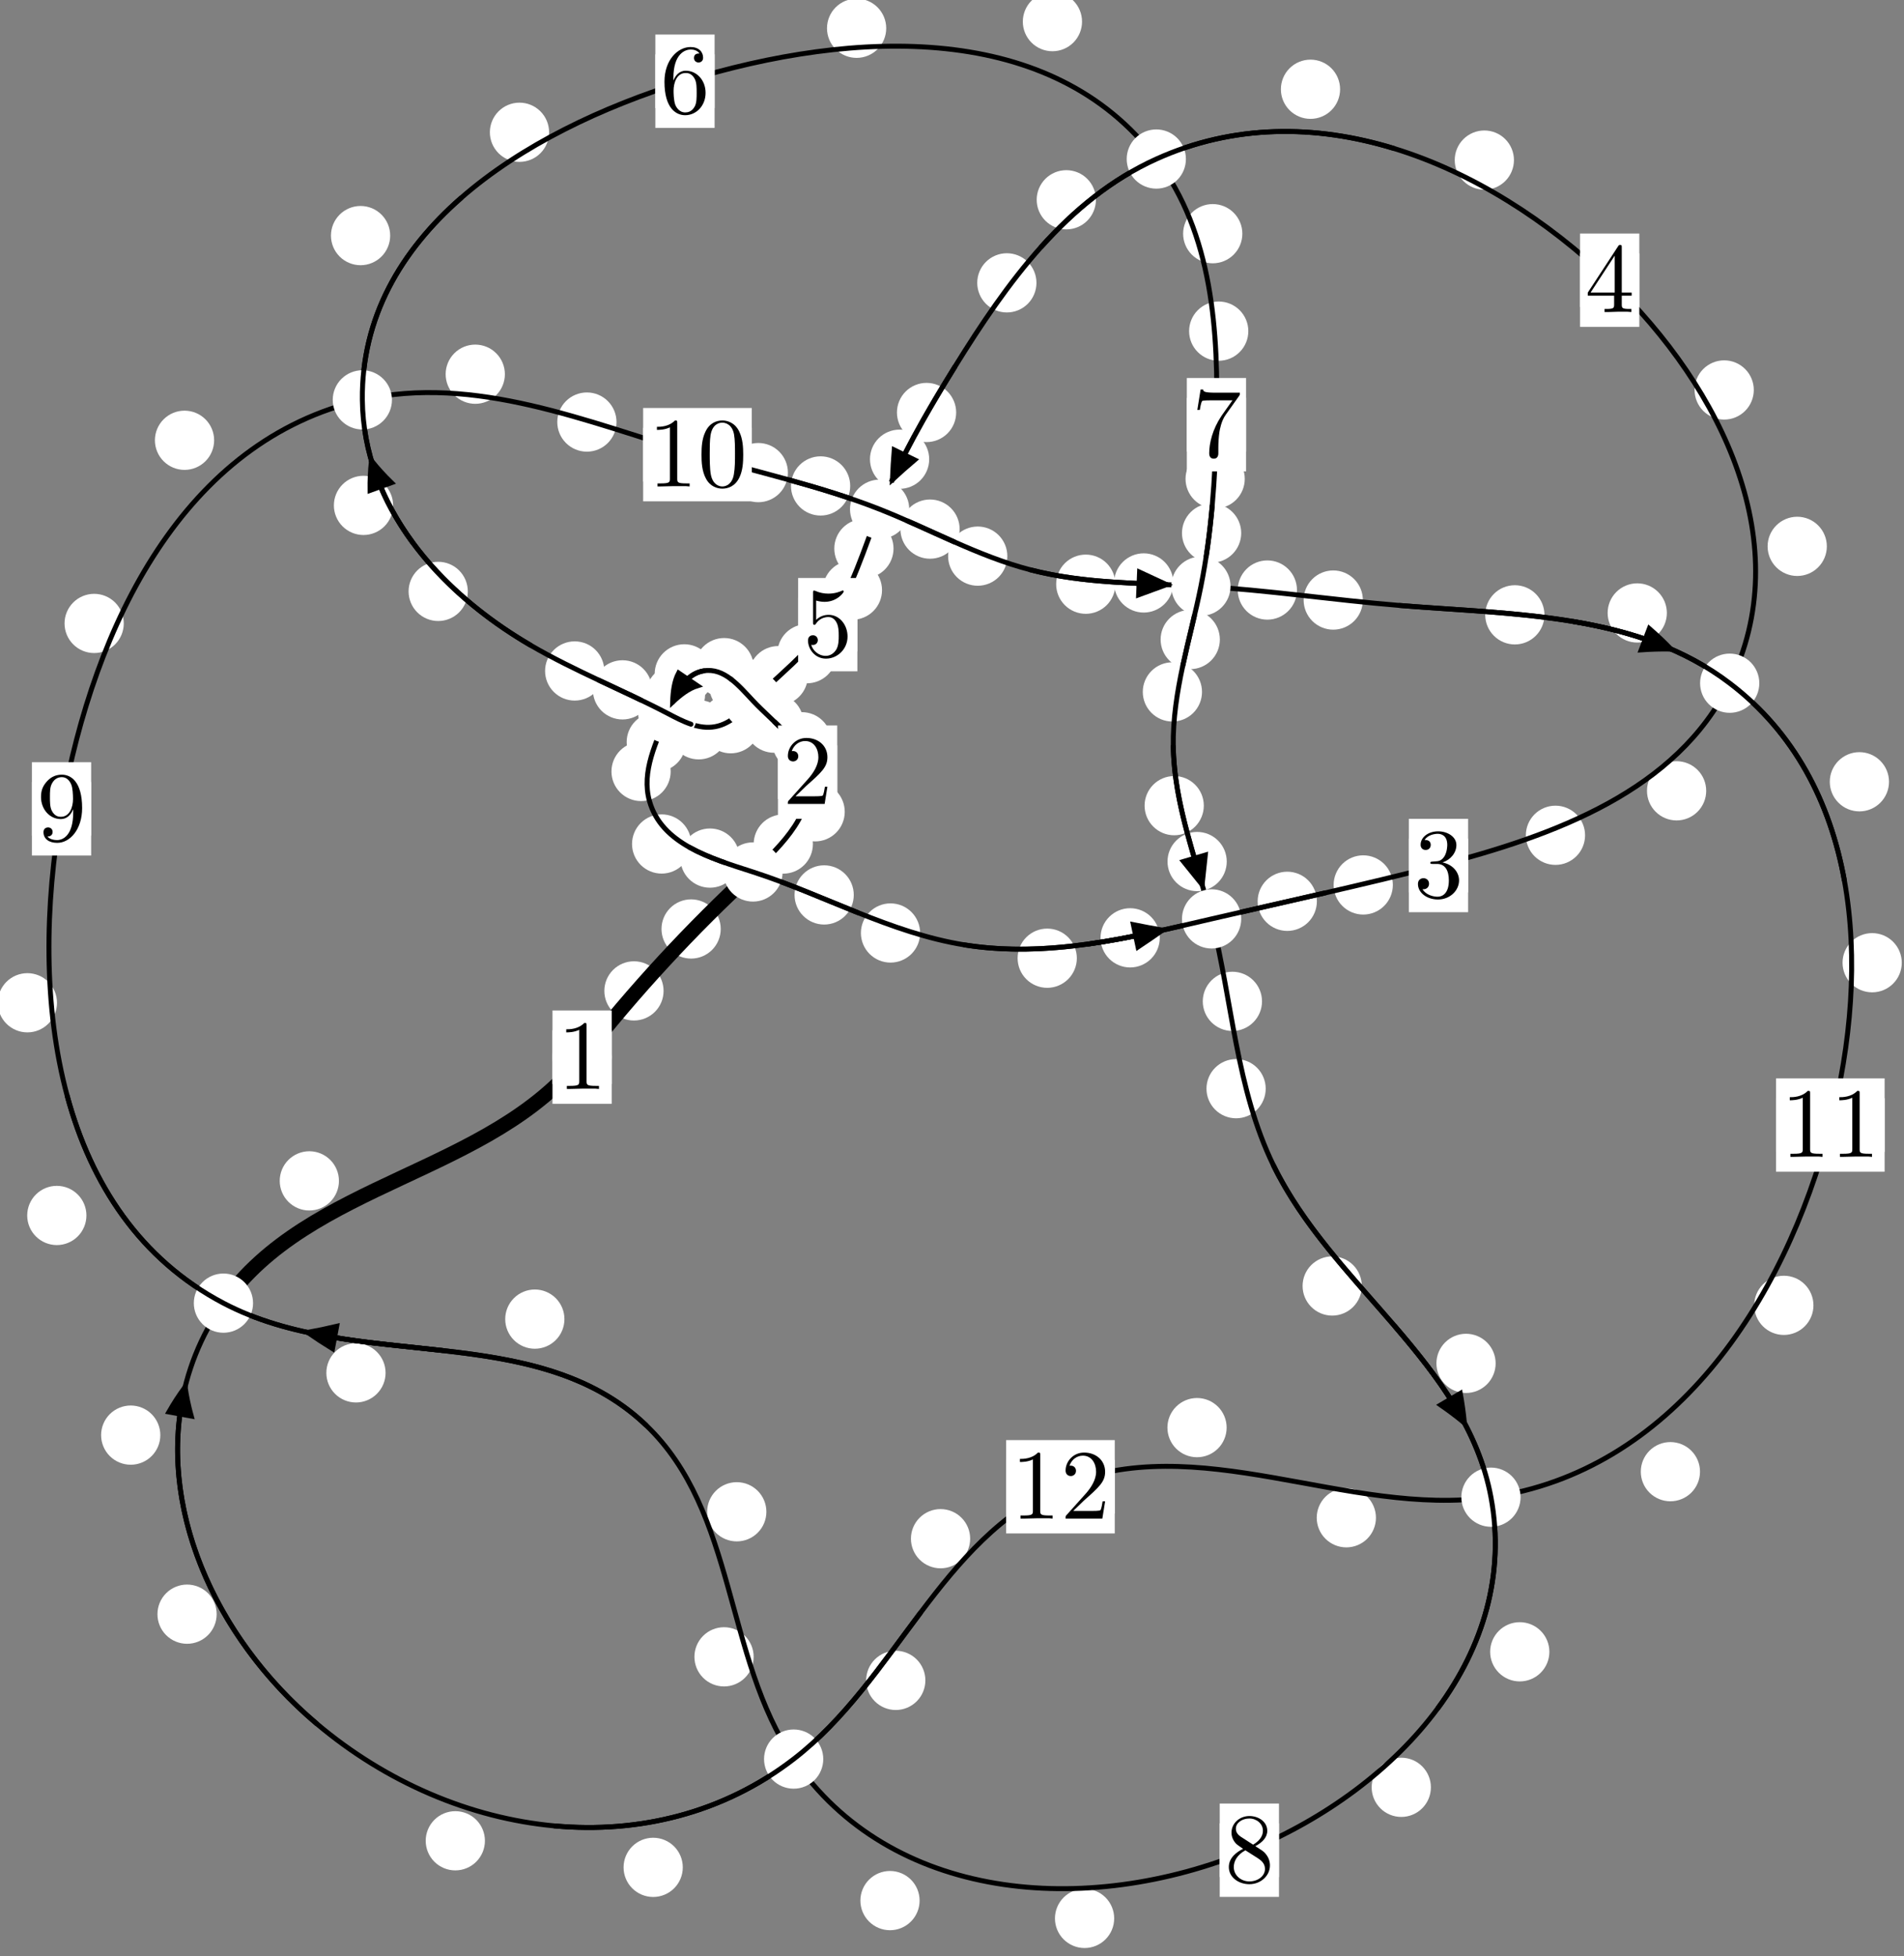 <?xml version="1.0"?>
<!-- Created by MetaPost 1.999 on 2021.07.05:2355 -->
<svg version="1.1" xmlns="http://www.w3.org/2000/svg" xmlns:xlink="http://www.w3.org/1999/xlink" width="192.173" height="197.401" viewBox="0 0 192.173 197.401">
<rect x="0" y="0" width="192.173" height="197.401" fill="#808080" stroke="none"/>
<!-- Original BoundingBox: -76.224594 -108.595947 115.948547 88.805145 -->
  <defs>
    <g transform="scale(0.01,0.01)" id="GLYPHcmr10_48">
      <path style="fill-rule: evenodd;" d="M460 -320C460 -400,455 -480,420 -554C374 -650,292 -666,250 -666C190 -666,117 -640,76 -547C44 -478,39 -400,39 -320C39 -245,43 -155,84 -79C127 2,200 22,249 22C303 22,379 1,423 -94C455 -163,460 -241,460 -320M249 -0C210 -0,151 -25,133 -121C122 -181,122 -273,122 -332C122 -396,122 -462,130 -516C149 -635,224 -644,249 -644C282 -644,348 -626,367 -527C377 -471,377 -395,377 -332C377 -257,377 -189,366 -125C351 -30,294 -0,249 -0"></path>
    </g>
    <g transform="scale(0.01,0.01)" id="GLYPHcmr10_49">
      <path style="fill-rule: evenodd;" d="M294 -640C294 -664,294 -666,271 -666C209 -602,121 -602,89 -602L89 -571C109 -571,168 -571,220 -597L220 -79C220 -43,217 -31,127 -31L95 -31L95 -0L257 -0L130 -3L217 -3L257 -3L297 -3L384 -3L419 -0L419 -31L387 -31C297 -31,294 -42,294 -79"></path>
    </g>
    <g transform="scale(0.01,0.01)" id="GLYPHcmr10_50">
      <path style="fill-rule: evenodd;" d="M127 -77L233 -180C389 -318,449 -372,449 -472C449 -586,359 -666,237 -666C124 -666,50 -574,50 -485C50 -429,100 -429,103 -429C120 -429,155 -441,155 -482C155 -508,137 -534,102 -534C94 -534,92 -534,89 -533C112 -598,166 -635,224 -635C315 -635,358 -554,358 -472C358 -392,308 -313,253 -251L61 -37C50 -26,50 -24,50 -0L421 -0L449 -174L424 -174C419 -144,412 -100,402 -85C395 -77,329 -77,307 -77"></path>
    </g>
    <g transform="scale(0.01,0.01)" id="GLYPHcmr10_51">
      <path style="fill-rule: evenodd;" d="M290 -352C372 -379,430 -449,430 -528C430 -610,342 -666,246 -666C145 -666,69 -606,69 -530C69 -497,91 -478,120 -478C151 -478,171 -500,171 -529C171 -579,124 -579,109 -579C140 -628,206 -641,242 -641C283 -641,338 -619,338 -529C338 -517,336 -459,310 -415C280 -367,246 -364,221 -363C213 -362,189 -360,182 -360C174 -359,167 -358,167 -348C167 -337,174 -337,191 -337L235 -337C317 -337,354 -269,354 -171C354 -35,285 -6,241 -6C198 -6,123 -23,88 -82C123 -77,154 -99,154 -137C154 -173,127 -193,98 -193C74 -193,42 -179,42 -135C42 -44,135 22,244 22C366 22,457 -69,457 -171C457 -253,394 -331,290 -352"></path>
    </g>
    <g transform="scale(0.01,0.01)" id="GLYPHcmr10_52">
      <path style="fill-rule: evenodd;" d="M294 -165L294 -78C294 -42,292 -31,218 -31L197 -31L197 -0L332 -0L238 -3L290 -3L332 -3L374 -3L427 -3L468 -0L468 -31L447 -31C373 -31,371 -42,371 -78L371 -165L471 -165L471 -196L371 -196L371 -651C371 -671,371 -677,355 -677C346 -677,343 -677,335 -665L28 -196L28 -165M300 -196L56 -196L300 -569"></path>
    </g>
    <g transform="scale(0.01,0.01)" id="GLYPHcmr10_53">
      <path style="fill-rule: evenodd;" d="M449 -201C449 -320,367 -420,259 -420C211 -420,168 -404,132 -369L132 -564C152 -558,185 -551,217 -551C340 -551,410 -642,410 -655C410 -661,407 -666,400 -666C399 -666,397 -666,392 -663C372 -654,323 -634,256 -634C216 -634,170 -641,123 -662C115 -665,113 -665,111 -665C101 -665,101 -657,101 -641L101 -345C101 -327,101 -319,115 -319C122 -319,124 -322,128 -328C139 -344,176 -398,257 -398C309 -398,334 -352,342 -334C358 -297,360 -258,360 -208C360 -173,360 -113,336 -71C312 -32,275 -6,229 -6C156 -6,99 -59,82 -118C85 -117,88 -116,99 -116C132 -116,149 -141,149 -165C149 -189,132 -214,99 -214C85 -214,50 -207,50 -161C50 -75,119 22,231 22C347 22,449 -74,449 -201"></path>
    </g>
    <g transform="scale(0.01,0.01)" id="GLYPHcmr10_54">
      <path style="fill-rule: evenodd;" d="M132 -328L132 -352C132 -605,256 -641,307 -641C331 -641,373 -635,395 -601C380 -601,340 -601,340 -556C340 -525,364 -510,386 -510C402 -510,432 -519,432 -558C432 -618,388 -666,305 -666C177 -666,42 -537,42 -316C42 -49,158 22,251 22C362 22,457 -72,457 -204C457 -331,368 -427,257 -427C189 -427,152 -376,132 -328M251 -6C188 -6,158 -66,152 -81C134 -128,134 -208,134 -226C134 -304,166 -404,256 -404C272 -404,318 -404,349 -342C367 -305,367 -254,367 -205C367 -157,367 -107,350 -71C320 -11,274 -6,251 -6"></path>
    </g>
    <g transform="scale(0.01,0.01)" id="GLYPHcmr10_55">
      <path style="fill-rule: evenodd;" d="M476 -609C485 -621,485 -623,485 -644L242 -644C120 -644,118 -657,114 -676L89 -676L56 -470L81 -470C84 -486,93 -549,106 -561C113 -567,191 -567,204 -567L411 -567C400 -551,321 -442,299 -409C209 -274,176 -135,176 -33C176 -23,176 22,222 22C268 22,268 -23,268 -33L268 -84C268 -139,271 -194,279 -248C283 -271,297 -357,341 -419"></path>
    </g>
    <g transform="scale(0.01,0.01)" id="GLYPHcmr10_56">
      <path style="fill-rule: evenodd;" d="M163 -457C117 -487,113 -521,113 -538C113 -599,178 -641,249 -641C322 -641,386 -589,386 -517C386 -460,347 -412,287 -377M309 -362C381 -399,430 -451,430 -517C430 -609,341 -666,250 -666C150 -666,69 -592,69 -499C69 -481,71 -436,113 -389C124 -377,161 -352,186 -335C128 -306,42 -250,42 -151C42 -45,144 22,249 22C362 22,457 -61,457 -168C457 -204,446 -249,408 -291C389 -312,373 -322,309 -362M209 -320L332 -242C360 -223,407 -193,407 -132C407 -58,332 -6,250 -6C164 -6,92 -68,92 -151C92 -209,124 -273,209 -320"></path>
    </g>
    <g transform="scale(0.01,0.01)" id="GLYPHcmr10_57">
      <path style="fill-rule: evenodd;" d="M367 -318L367 -286C367 -52,263 -6,205 -6C188 -6,134 -8,107 -42C151 -42,159 -71,159 -88C159 -119,135 -134,113 -134C97 -134,67 -125,67 -86C67 -19,121 22,206 22C335 22,457 -114,457 -329C457 -598,342 -666,253 -666C198 -666,149 -648,106 -603C65 -558,42 -516,42 -441C42 -316,130 -218,242 -218C303 -218,344 -260,367 -318M243 -241C227 -241,181 -241,150 -304C132 -341,132 -391,132 -440C132 -494,132 -541,153 -578C180 -628,218 -641,253 -641C299 -641,332 -607,349 -562C361 -530,365 -467,365 -421C365 -338,331 -241,243 -241"></path>
    </g>
  </defs>
  <path d="M66.976 100.002C66.976 99.209,66.661 98.449,66.1 97.889C65.54 97.328,64.78 97.013,63.987 97.013C63.194 97.013,62.434 97.328,61.874 97.889C61.313 98.449,60.998 99.209,60.998 100.002C60.998 100.795,61.313 101.555,61.874 102.115C62.434 102.676,63.194 102.991,63.987 102.991C64.78 102.991,65.54 102.676,66.1 102.115C66.661 101.555,66.976 100.795,66.976 100.002Z" style="fill: rgb(100%,100%,100%);stroke: none;"></path>
  <path d="M61.742 106.688C61.742 105.895,61.427 105.135,60.867 104.575C60.306 104.014,59.546 103.699,58.754 103.699C57.961 103.699,57.201 104.014,56.64 104.575C56.08 105.135,55.765 105.895,55.765 106.688C55.765 107.481,56.08 108.241,56.64 108.801C57.201 109.362,57.961 109.677,58.754 109.677C59.546 109.677,60.306 109.362,60.867 108.801C61.427 108.241,61.742 107.481,61.742 106.688Z" style="fill: rgb(100%,100%,100%);stroke: none;"></path>
  <path d="M82.047 85.183C82.047 84.39,81.732 83.63,81.172 83.069C80.611 82.509,79.851 82.194,79.059 82.194C78.266 82.194,77.506 82.509,76.945 83.069C76.385 83.63,76.07 84.39,76.07 85.183C76.07 85.975,76.385 86.736,76.945 87.296C77.506 87.857,78.266 88.171,79.059 88.171C79.851 88.171,80.611 87.857,81.172 87.296C81.732 86.736,82.047 85.975,82.047 85.183Z" style="fill: rgb(100%,100%,100%);stroke: none;"></path>
  <path d="M72.744 93.752C72.744 92.96,72.429 92.199,71.868 91.639C71.308 91.079,70.548 90.764,69.755 90.764C68.962 90.764,68.202 91.079,67.642 91.639C67.081 92.199,66.766 92.96,66.766 93.752C66.766 94.545,67.081 95.305,67.642 95.866C68.202 96.426,68.962 96.741,69.755 96.741C70.548 96.741,71.308 96.426,71.868 95.866C72.429 95.305,72.744 94.545,72.744 93.752Z" style="fill: rgb(100%,100%,100%);stroke: none;"></path>
  <path d="M83.918 74.858C83.918 74.065,83.603 73.305,83.043 72.744C82.482 72.184,81.722 71.869,80.929 71.869C80.137 71.869,79.377 72.184,78.816 72.744C78.256 73.305,77.941 74.065,77.941 74.858C77.941 75.65,78.256 76.411,78.816 76.971C79.377 77.532,80.137 77.846,80.929 77.846C81.722 77.846,82.482 77.532,83.043 76.971C83.603 76.411,83.918 75.65,83.918 74.858Z" style="fill: rgb(100%,100%,100%);stroke: none;"></path>
  <path d="M85.261 81.927C85.261 81.134,84.946 80.374,84.386 79.814C83.825 79.253,83.065 78.938,82.272 78.938C81.48 78.938,80.72 79.253,80.159 79.814C79.599 80.374,79.284 81.134,79.284 81.927C79.284 82.72,79.599 83.48,80.159 84.04C80.72 84.601,81.48 84.916,82.272 84.916C83.065 84.916,83.825 84.601,84.386 84.04C84.946 83.48,85.261 82.72,85.261 81.927Z" style="fill: rgb(100%,100%,100%);stroke: none;"></path>
  <path d="M77.557 69.199C77.557 68.406,77.243 67.646,76.682 67.086C76.122 66.525,75.361 66.21,74.569 66.21C73.776 66.21,73.016 66.525,72.455 67.086C71.895 67.646,71.58 68.406,71.58 69.199C71.58 69.992,71.895 70.752,72.455 71.312C73.016 71.873,73.776 72.188,74.569 72.188C75.361 72.188,76.122 71.873,76.682 71.312C77.243 70.752,77.557 69.992,77.557 69.199Z" style="fill: rgb(100%,100%,100%);stroke: none;"></path>
  <path d="M81.11 72.98C81.11 72.187,80.795 71.427,80.235 70.867C79.674 70.306,78.914 69.991,78.122 69.991C77.329 69.991,76.569 70.306,76.008 70.867C75.448 71.427,75.133 72.187,75.133 72.98C75.133 73.773,75.448 74.533,76.008 75.093C76.569 75.654,77.329 75.969,78.122 75.969C78.914 75.969,79.674 75.654,80.235 75.093C80.795 74.533,81.11 73.773,81.11 72.98Z" style="fill: rgb(100%,100%,100%);stroke: none;"></path>
  <path d="M72.056 68.007C72.056 67.215,71.742 66.454,71.181 65.894C70.621 65.333,69.86 65.018,69.068 65.018C68.275 65.018,67.515 65.333,66.954 65.894C66.394 66.454,66.079 67.215,66.079 68.007C66.079 68.8,66.394 69.56,66.954 70.121C67.515 70.681,68.275 70.996,69.068 70.996C69.86 70.996,70.621 70.681,71.181 70.121C71.742 69.56,72.056 68.8,72.056 68.007Z" style="fill: rgb(100%,100%,100%);stroke: none;"></path>
  <path d="M76.075 67.379C76.075 66.586,75.76 65.826,75.2 65.266C74.639 64.705,73.879 64.39,73.087 64.39C72.294 64.39,71.534 64.705,70.973 65.266C70.413 65.826,70.098 66.586,70.098 67.379C70.098 68.172,70.413 68.932,70.973 69.492C71.534 70.053,72.294 70.368,73.087 70.368C73.879 70.368,74.639 70.053,75.2 69.492C75.76 68.932,76.075 68.172,76.075 67.379Z" style="fill: rgb(100%,100%,100%);stroke: none;"></path>
  <path d="M69.227 74.892C69.227 74.099,68.912 73.339,68.352 72.779C67.791 72.218,67.031 71.903,66.238 71.903C65.446 71.903,64.686 72.218,64.125 72.779C63.565 73.339,63.25 74.099,63.25 74.892C63.25 75.685,63.565 76.445,64.125 77.005C64.686 77.566,65.446 77.881,66.238 77.881C67.031 77.881,67.791 77.566,68.352 77.005C68.912 76.445,69.227 75.685,69.227 74.892Z" style="fill: rgb(100%,100%,100%);stroke: none;"></path>
  <path d="M71.165 70.104C71.165 69.311,70.85 68.551,70.289 67.991C69.729 67.43,68.969 67.115,68.176 67.115C67.383 67.115,66.623 67.43,66.063 67.991C65.502 68.551,65.187 69.311,65.187 70.104C65.187 70.897,65.502 71.657,66.063 72.217C66.623 72.778,67.383 73.093,68.176 73.093C68.969 73.093,69.729 72.778,70.289 72.217C70.85 71.657,71.165 70.897,71.165 70.104Z" style="fill: rgb(100%,100%,100%);stroke: none;"></path>
  <path d="M69.77 85.175C69.77 84.383,69.455 83.623,68.894 83.062C68.334 82.502,67.574 82.187,66.781 82.187C65.988 82.187,65.228 82.502,64.668 83.062C64.107 83.623,63.792 84.383,63.792 85.175C63.792 85.968,64.107 86.728,64.668 87.289C65.228 87.849,65.988 88.164,66.781 88.164C67.574 88.164,68.334 87.849,68.894 87.289C69.455 86.728,69.77 85.968,69.77 85.175Z" style="fill: rgb(100%,100%,100%);stroke: none;"></path>
  <path d="M67.692 77.857C67.692 77.065,67.377 76.305,66.817 75.744C66.256 75.184,65.496 74.869,64.704 74.869C63.911 74.869,63.151 75.184,62.59 75.744C62.03 76.305,61.715 77.065,61.715 77.857C61.715 78.65,62.03 79.41,62.59 79.971C63.151 80.531,63.911 80.846,64.704 80.846C65.496 80.846,66.256 80.531,66.817 79.971C67.377 79.41,67.692 78.65,67.692 77.857Z" style="fill: rgb(100%,100%,100%);stroke: none;"></path>
  <path d="M86.172 90.317C86.172 89.524,85.857 88.764,85.297 88.204C84.736 87.643,83.976 87.328,83.183 87.328C82.391 87.328,81.63 87.643,81.07 88.204C80.51 88.764,80.195 89.524,80.195 90.317C80.195 91.11,80.51 91.87,81.07 92.43C81.63 92.991,82.391 93.306,83.183 93.306C83.976 93.306,84.736 92.991,85.297 92.43C85.857 91.87,86.172 91.11,86.172 90.317Z" style="fill: rgb(100%,100%,100%);stroke: none;"></path>
  <path d="M74.645 86.599C74.645 85.806,74.331 85.046,73.77 84.486C73.21 83.925,72.449 83.61,71.657 83.61C70.864 83.61,70.104 83.925,69.543 84.486C68.983 85.046,68.668 85.806,68.668 86.599C68.668 87.392,68.983 88.152,69.543 88.712C70.104 89.273,70.864 89.588,71.657 89.588C72.449 89.588,73.21 89.273,73.77 88.712C74.331 88.152,74.645 87.392,74.645 86.599Z" style="fill: rgb(100%,100%,100%);stroke: none;"></path>
  <path d="M108.686 96.703C108.686 95.91,108.371 95.15,107.811 94.59C107.25 94.029,106.49 93.714,105.697 93.714C104.905 93.714,104.144 94.029,103.584 94.59C103.023 95.15,102.709 95.91,102.709 96.703C102.709 97.496,103.023 98.256,103.584 98.816C104.144 99.377,104.905 99.692,105.697 99.692C106.49 99.692,107.25 99.377,107.811 98.816C108.371 98.256,108.686 97.496,108.686 96.703Z" style="fill: rgb(100%,100%,100%);stroke: none;"></path>
  <path d="M92.869 94.157C92.869 93.365,92.554 92.605,91.994 92.044C91.433 91.484,90.673 91.169,89.881 91.169C89.088 91.169,88.328 91.484,87.767 92.044C87.207 92.605,86.892 93.365,86.892 94.157C86.892 94.95,87.207 95.71,87.767 96.271C88.328 96.831,89.088 97.146,89.881 97.146C90.673 97.146,91.433 96.831,91.994 96.271C92.554 95.71,92.869 94.95,92.869 94.157Z" style="fill: rgb(100%,100%,100%);stroke: none;"></path>
  <path d="M132.915 90.96C132.915 90.168,132.6 89.408,132.039 88.847C131.479 88.287,130.719 87.972,129.926 87.972C129.133 87.972,128.373 88.287,127.813 88.847C127.252 89.408,126.937 90.168,126.937 90.96C126.937 91.753,127.252 92.513,127.813 93.074C128.373 93.634,129.133 93.949,129.926 93.949C130.719 93.949,131.479 93.634,132.039 93.074C132.6 92.513,132.915 91.753,132.915 90.96Z" style="fill: rgb(100%,100%,100%);stroke: none;"></path>
  <path d="M117.056 94.646C117.056 93.853,116.741 93.093,116.18 92.533C115.62 91.972,114.86 91.657,114.067 91.657C113.274 91.657,112.514 91.972,111.954 92.533C111.393 93.093,111.078 93.853,111.078 94.646C111.078 95.439,111.393 96.199,111.954 96.759C112.514 97.32,113.274 97.635,114.067 97.635C114.86 97.635,115.62 97.32,116.18 96.759C116.741 96.199,117.056 95.439,117.056 94.646Z" style="fill: rgb(100%,100%,100%);stroke: none;"></path>
  <path d="M159.983 84.298C159.983 83.505,159.668 82.745,159.108 82.184C158.547 81.624,157.787 81.309,156.995 81.309C156.202 81.309,155.442 81.624,154.881 82.184C154.321 82.745,154.006 83.505,154.006 84.298C154.006 85.09,154.321 85.85,154.881 86.411C155.442 86.971,156.202 87.286,156.995 87.286C157.787 87.286,158.547 86.971,159.108 86.411C159.668 85.85,159.983 85.09,159.983 84.298Z" style="fill: rgb(100%,100%,100%);stroke: none;"></path>
  <path d="M140.582 89.309C140.582 88.516,140.267 87.756,139.707 87.195C139.146 86.635,138.386 86.32,137.593 86.32C136.801 86.32,136.041 86.635,135.48 87.195C134.92 87.756,134.605 88.516,134.605 89.309C134.605 90.101,134.92 90.862,135.48 91.422C136.041 91.983,136.801 92.298,137.593 92.298C138.386 92.298,139.146 91.983,139.707 91.422C140.267 90.862,140.582 90.101,140.582 89.309Z" style="fill: rgb(100%,100%,100%);stroke: none;"></path>
  <path d="M184.385 55.139C184.385 54.346,184.07 53.586,183.509 53.026C182.949 52.465,182.189 52.15,181.396 52.15C180.603 52.15,179.843 52.465,179.283 53.026C178.722 53.586,178.407 54.346,178.407 55.139C178.407 55.932,178.722 56.692,179.283 57.252C179.843 57.813,180.603 58.128,181.396 58.128C182.189 58.128,182.949 57.813,183.509 57.252C184.07 56.692,184.385 55.932,184.385 55.139Z" style="fill: rgb(100%,100%,100%);stroke: none;"></path>
  <path d="M172.209 79.81C172.209 79.017,171.894 78.257,171.334 77.697C170.773 77.136,170.013 76.821,169.221 76.821C168.428 76.821,167.668 77.136,167.107 77.697C166.547 78.257,166.232 79.017,166.232 79.81C166.232 80.603,166.547 81.363,167.107 81.923C167.668 82.484,168.428 82.799,169.221 82.799C170.013 82.799,170.773 82.484,171.334 81.923C171.894 81.363,172.209 80.603,172.209 79.81Z" style="fill: rgb(100%,100%,100%);stroke: none;"></path>
  <path d="M152.805 16.157C152.805 15.364,152.49 14.604,151.93 14.043C151.369 13.483,150.609 13.168,149.816 13.168C149.024 13.168,148.264 13.483,147.703 14.043C147.143 14.604,146.828 15.364,146.828 16.157C146.828 16.949,147.143 17.709,147.703 18.27C148.264 18.83,149.024 19.145,149.816 19.145C150.609 19.145,151.369 18.83,151.93 18.27C152.49 17.709,152.805 16.949,152.805 16.157Z" style="fill: rgb(100%,100%,100%);stroke: none;"></path>
  <path d="M177.013 39.355C177.013 38.562,176.698 37.802,176.138 37.242C175.577 36.681,174.817 36.366,174.025 36.366C173.232 36.366,172.472 36.681,171.911 37.242C171.351 37.802,171.036 38.562,171.036 39.355C171.036 40.148,171.351 40.908,171.911 41.468C172.472 42.029,173.232 42.344,174.025 42.344C174.817 42.344,175.577 42.029,176.138 41.468C176.698 40.908,177.013 40.148,177.013 39.355Z" style="fill: rgb(100%,100%,100%);stroke: none;"></path>
  <path d="M110.613 20.161C110.613 19.369,110.298 18.609,109.737 18.048C109.177 17.488,108.417 17.173,107.624 17.173C106.831 17.173,106.071 17.488,105.511 18.048C104.95 18.609,104.635 19.369,104.635 20.161C104.635 20.954,104.95 21.714,105.511 22.275C106.071 22.835,106.831 23.15,107.624 23.15C108.417 23.15,109.177 22.835,109.737 22.275C110.298 21.714,110.613 20.954,110.613 20.161Z" style="fill: rgb(100%,100%,100%);stroke: none;"></path>
  <path d="M135.258 9.008C135.258 8.215,134.943 7.455,134.383 6.894C133.823 6.334,133.062 6.019,132.27 6.019C131.477 6.019,130.717 6.334,130.156 6.894C129.596 7.455,129.281 8.215,129.281 9.008C129.281 9.8,129.596 10.56,130.156 11.121C130.717 11.681,131.477 11.996,132.27 11.996C133.062 11.996,133.823 11.681,134.383 11.121C134.943 10.56,135.258 9.8,135.258 9.008Z" style="fill: rgb(100%,100%,100%);stroke: none;"></path>
  <path d="M96.507 41.628C96.507 40.836,96.192 40.076,95.632 39.515C95.071 38.955,94.311 38.64,93.518 38.64C92.726 38.64,91.966 38.955,91.405 39.515C90.845 40.076,90.53 40.836,90.53 41.628C90.53 42.421,90.845 43.181,91.405 43.742C91.966 44.302,92.726 44.617,93.518 44.617C94.311 44.617,95.071 44.302,95.632 43.742C96.192 43.181,96.507 42.421,96.507 41.628Z" style="fill: rgb(100%,100%,100%);stroke: none;"></path>
  <path d="M104.611 28.545C104.611 27.753,104.296 26.992,103.736 26.432C103.176 25.872,102.415 25.557,101.623 25.557C100.83 25.557,100.07 25.872,99.509 26.432C98.949 26.992,98.634 27.753,98.634 28.545C98.634 29.338,98.949 30.098,99.509 30.659C100.07 31.219,100.83 31.534,101.623 31.534C102.415 31.534,103.176 31.219,103.736 30.659C104.296 30.098,104.611 29.338,104.611 28.545Z" style="fill: rgb(100%,100%,100%);stroke: none;"></path>
  <path d="M90.185 55.361C90.185 54.569,89.87 53.808,89.309 53.248C88.749 52.688,87.988 52.373,87.196 52.373C86.403 52.373,85.643 52.688,85.082 53.248C84.522 53.808,84.207 54.569,84.207 55.361C84.207 56.154,84.522 56.914,85.082 57.475C85.643 58.035,86.403 58.35,87.196 58.35C87.988 58.35,88.749 58.035,89.309 57.475C89.87 56.914,90.185 56.154,90.185 55.361Z" style="fill: rgb(100%,100%,100%);stroke: none;"></path>
  <path d="M93.784 46.345C93.784 45.553,93.469 44.793,92.909 44.232C92.348 43.672,91.588 43.357,90.795 43.357C90.003 43.357,89.242 43.672,88.682 44.232C88.121 44.793,87.807 45.553,87.807 46.345C87.807 47.138,88.121 47.898,88.682 48.459C89.242 49.019,90.003 49.334,90.795 49.334C91.588 49.334,92.348 49.019,92.909 48.459C93.469 47.898,93.784 47.138,93.784 46.345Z" style="fill: rgb(100%,100%,100%);stroke: none;"></path>
  <path d="M84.438 65.971C84.438 65.178,84.123 64.418,83.562 63.857C83.002 63.297,82.242 62.982,81.449 62.982C80.656 62.982,79.896 63.297,79.336 63.857C78.775 64.418,78.46 65.178,78.46 65.971C78.46 66.763,78.775 67.524,79.336 68.084C79.896 68.644,80.656 68.959,81.449 68.959C82.242 68.959,83.002 68.644,83.562 68.084C84.123 67.524,84.438 66.763,84.438 65.971Z" style="fill: rgb(100%,100%,100%);stroke: none;"></path>
  <path d="M89.024 59.556C89.024 58.763,88.71 58.003,88.149 57.442C87.589 56.882,86.828 56.567,86.036 56.567C85.243 56.567,84.483 56.882,83.922 57.442C83.362 58.003,83.047 58.763,83.047 59.556C83.047 60.348,83.362 61.109,83.922 61.669C84.483 62.229,85.243 62.544,86.036 62.544C86.828 62.544,87.589 62.229,88.149 61.669C88.71 61.109,89.024 60.348,89.024 59.556Z" style="fill: rgb(100%,100%,100%);stroke: none;"></path>
  <path d="M77.872 71.831C77.872 71.038,77.557 70.278,76.996 69.718C76.436 69.157,75.676 68.842,74.883 68.842C74.09 68.842,73.33 69.157,72.77 69.718C72.209 70.278,71.894 71.038,71.894 71.831C71.894 72.624,72.209 73.384,72.77 73.944C73.33 74.505,74.09 74.82,74.883 74.82C75.676 74.82,76.436 74.505,76.996 73.944C77.557 73.384,77.872 72.624,77.872 71.831Z" style="fill: rgb(100%,100%,100%);stroke: none;"></path>
  <path d="M81.542 68.188C81.542 67.395,81.227 66.635,80.667 66.075C80.106 65.514,79.346 65.199,78.553 65.199C77.761 65.199,77.001 65.514,76.44 66.075C75.88 66.635,75.565 67.395,75.565 68.188C75.565 68.981,75.88 69.741,76.44 70.301C77.001 70.862,77.761 71.177,78.553 71.177C79.346 71.177,80.106 70.862,80.667 70.301C81.227 69.741,81.542 68.981,81.542 68.188Z" style="fill: rgb(100%,100%,100%);stroke: none;"></path>
  <path d="M73.508 73.651C73.508 72.858,73.193 72.098,72.632 71.538C72.072 70.977,71.312 70.662,70.519 70.662C69.726 70.662,68.966 70.977,68.406 71.538C67.845 72.098,67.53 72.858,67.53 73.651C67.53 74.444,67.845 75.204,68.406 75.764C68.966 76.325,69.726 76.64,70.519 76.64C71.312 76.64,72.072 76.325,72.632 75.764C73.193 75.204,73.508 74.444,73.508 73.651Z" style="fill: rgb(100%,100%,100%);stroke: none;"></path>
  <path d="M76.741 73.038C76.741 72.246,76.426 71.485,75.866 70.925C75.305 70.364,74.545 70.049,73.752 70.049C72.96 70.049,72.199 70.364,71.639 70.925C71.078 71.485,70.764 72.246,70.764 73.038C70.764 73.831,71.078 74.591,71.639 75.152C72.199 75.712,72.96 76.027,73.752 76.027C74.545 76.027,75.305 75.712,75.866 75.152C76.426 74.591,76.741 73.831,76.741 73.038Z" style="fill: rgb(100%,100%,100%);stroke: none;"></path>
  <path d="M65.816 69.62C65.816 68.828,65.502 68.067,64.941 67.507C64.381 66.946,63.62 66.632,62.828 66.632C62.035 66.632,61.275 66.946,60.714 67.507C60.154 68.067,59.839 68.828,59.839 69.62C59.839 70.413,60.154 71.173,60.714 71.734C61.275 72.294,62.035 72.609,62.828 72.609C63.62 72.609,64.381 72.294,64.941 71.734C65.502 71.173,65.816 70.413,65.816 69.62Z" style="fill: rgb(100%,100%,100%);stroke: none;"></path>
  <path d="M71.911 72.799C71.911 72.007,71.596 71.247,71.036 70.686C70.476 70.126,69.715 69.811,68.923 69.811C68.13 69.811,67.37 70.126,66.809 70.686C66.249 71.247,65.934 72.007,65.934 72.799C65.934 73.592,66.249 74.352,66.809 74.913C67.37 75.473,68.13 75.788,68.923 75.788C69.715 75.788,70.476 75.473,71.036 74.913C71.596 74.352,71.911 73.592,71.911 72.799Z" style="fill: rgb(100%,100%,100%);stroke: none;"></path>
  <path d="M47.217 59.684C47.217 58.892,46.903 58.132,46.342 57.571C45.782 57.011,45.021 56.696,44.229 56.696C43.436 56.696,42.676 57.011,42.115 57.571C41.555 58.132,41.24 58.892,41.24 59.684C41.24 60.477,41.555 61.237,42.115 61.798C42.676 62.358,43.436 62.673,44.229 62.673C45.021 62.673,45.782 62.358,46.342 61.798C46.903 61.237,47.217 60.477,47.217 59.684Z" style="fill: rgb(100%,100%,100%);stroke: none;"></path>
  <path d="M60.994 67.715C60.994 66.922,60.679 66.162,60.118 65.601C59.558 65.041,58.798 64.726,58.005 64.726C57.212 64.726,56.452 65.041,55.892 65.601C55.331 66.162,55.016 66.922,55.016 67.715C55.016 68.507,55.331 69.268,55.892 69.828C56.452 70.389,57.212 70.703,58.005 70.703C58.798 70.703,59.558 70.389,60.118 69.828C60.679 69.268,60.994 68.507,60.994 67.715Z" style="fill: rgb(100%,100%,100%);stroke: none;"></path>
  <path d="M39.381 23.776C39.381 22.983,39.066 22.223,38.506 21.663C37.946 21.102,37.185 20.787,36.393 20.787C35.6 20.787,34.84 21.102,34.279 21.663C33.719 22.223,33.404 22.983,33.404 23.776C33.404 24.569,33.719 25.329,34.279 25.889C34.84 26.45,35.6 26.765,36.393 26.765C37.185 26.765,37.946 26.45,38.506 25.889C39.066 25.329,39.381 24.569,39.381 23.776Z" style="fill: rgb(100%,100%,100%);stroke: none;"></path>
  <path d="M39.677 51.005C39.677 50.212,39.362 49.452,38.801 48.891C38.241 48.331,37.481 48.016,36.688 48.016C35.895 48.016,35.135 48.331,34.575 48.891C34.014 49.452,33.699 50.212,33.699 51.005C33.699 51.797,34.014 52.557,34.575 53.118C35.135 53.678,35.895 53.993,36.688 53.993C37.481 53.993,38.241 53.678,38.801 53.118C39.362 52.557,39.677 51.797,39.677 51.005Z" style="fill: rgb(100%,100%,100%);stroke: none;"></path>
  <path d="M89.447 2.854C89.447 2.061,89.132 1.301,88.572 0.74C88.011 0.18,87.251 -0.135,86.459 -0.135C85.666 -0.135,84.906 0.18,84.345 0.74C83.785 1.301,83.47 2.061,83.47 2.854C83.47 3.646,83.785 4.406,84.345 4.967C84.906 5.527,85.666 5.842,86.459 5.842C87.251 5.842,88.011 5.527,88.572 4.967C89.132 4.406,89.447 3.646,89.447 2.854Z" style="fill: rgb(100%,100%,100%);stroke: none;"></path>
  <path d="M55.421 13.349C55.421 12.557,55.106 11.796,54.545 11.236C53.985 10.675,53.225 10.36,52.432 10.36C51.639 10.36,50.879 10.675,50.319 11.236C49.758 11.796,49.443 12.557,49.443 13.349C49.443 14.142,49.758 14.902,50.319 15.463C50.879 16.023,51.639 16.338,52.432 16.338C53.225 16.338,53.985 16.023,54.545 15.463C55.106 14.902,55.421 14.142,55.421 13.349Z" style="fill: rgb(100%,100%,100%);stroke: none;"></path>
  <path d="M125.392 23.584C125.392 22.791,125.077 22.031,124.516 21.47C123.956 20.91,123.196 20.595,122.403 20.595C121.61 20.595,120.85 20.91,120.29 21.47C119.729 22.031,119.414 22.791,119.414 23.584C119.414 24.376,119.729 25.137,120.29 25.697C120.85 26.258,121.61 26.573,122.403 26.573C123.196 26.573,123.956 26.258,124.516 25.697C125.077 25.137,125.392 24.376,125.392 23.584Z" style="fill: rgb(100%,100%,100%);stroke: none;"></path>
  <path d="M109.212 2.184C109.212 1.391,108.897 0.631,108.337 0.07C107.776 -0.49,107.016 -0.805,106.224 -0.805C105.431 -0.805,104.671 -0.49,104.11 0.07C103.55 0.631,103.235 1.391,103.235 2.184C103.235 2.976,103.55 3.736,104.11 4.297C104.671 4.857,105.431 5.172,106.224 5.172C107.016 5.172,107.776 4.857,108.337 4.297C108.897 3.736,109.212 2.976,109.212 2.184Z" style="fill: rgb(100%,100%,100%);stroke: none;"></path>
  <path d="M125.635 48.328C125.635 47.535,125.32 46.775,124.76 46.214C124.199 45.654,123.439 45.339,122.646 45.339C121.854 45.339,121.093 45.654,120.533 46.214C119.972 46.775,119.658 47.535,119.658 48.328C119.658 49.12,119.972 49.881,120.533 50.441C121.093 51.002,121.854 51.316,122.646 51.316C123.439 51.316,124.199 51.002,124.76 50.441C125.32 49.881,125.635 49.12,125.635 48.328Z" style="fill: rgb(100%,100%,100%);stroke: none;"></path>
  <path d="M125.995 33.419C125.995 32.626,125.68 31.866,125.12 31.306C124.559 30.745,123.799 30.43,123.006 30.43C122.214 30.43,121.454 30.745,120.893 31.306C120.333 31.866,120.018 32.626,120.018 33.419C120.018 34.212,120.333 34.972,120.893 35.532C121.454 36.093,122.214 36.408,123.006 36.408C123.799 36.408,124.559 36.093,125.12 35.532C125.68 34.972,125.995 34.212,125.995 33.419Z" style="fill: rgb(100%,100%,100%);stroke: none;"></path>
  <path d="M123.121 64.541C123.121 63.748,122.806 62.988,122.245 62.428C121.685 61.867,120.925 61.552,120.132 61.552C119.339 61.552,118.579 61.867,118.019 62.428C117.458 62.988,117.143 63.748,117.143 64.541C117.143 65.334,117.458 66.094,118.019 66.654C118.579 67.215,119.339 67.53,120.132 67.53C120.925 67.53,121.685 67.215,122.245 66.654C122.806 66.094,123.121 65.334,123.121 64.541Z" style="fill: rgb(100%,100%,100%);stroke: none;"></path>
  <path d="M125.277 53.799C125.277 53.006,124.962 52.246,124.401 51.685C123.841 51.125,123.081 50.81,122.288 50.81C121.495 50.81,120.735 51.125,120.175 51.685C119.614 52.246,119.299 53.006,119.299 53.799C119.299 54.591,119.614 55.351,120.175 55.912C120.735 56.472,121.495 56.787,122.288 56.787C123.081 56.787,123.841 56.472,124.401 55.912C124.962 55.351,125.277 54.591,125.277 53.799Z" style="fill: rgb(100%,100%,100%);stroke: none;"></path>
  <path d="M121.502 81.307C121.502 80.514,121.187 79.754,120.627 79.194C120.066 78.633,119.306 78.318,118.513 78.318C117.721 78.318,116.961 78.633,116.4 79.194C115.84 79.754,115.525 80.514,115.525 81.307C115.525 82.1,115.84 82.86,116.4 83.42C116.961 83.981,117.721 84.296,118.513 84.296C119.306 84.296,120.066 83.981,120.627 83.42C121.187 82.86,121.502 82.1,121.502 81.307Z" style="fill: rgb(100%,100%,100%);stroke: none;"></path>
  <path d="M121.32 69.828C121.32 69.035,121.005 68.275,120.445 67.714C119.884 67.154,119.124 66.839,118.332 66.839C117.539 66.839,116.779 67.154,116.218 67.714C115.658 68.275,115.343 69.035,115.343 69.828C115.343 70.62,115.658 71.381,116.218 71.941C116.779 72.502,117.539 72.817,118.332 72.817C119.124 72.817,119.884 72.502,120.445 71.941C121.005 71.381,121.32 70.62,121.32 69.828Z" style="fill: rgb(100%,100%,100%);stroke: none;"></path>
  <path d="M127.376 101.057C127.376 100.264,127.061 99.504,126.5 98.943C125.94 98.383,125.18 98.068,124.387 98.068C123.594 98.068,122.834 98.383,122.274 98.943C121.713 99.504,121.398 100.264,121.398 101.057C121.398 101.849,121.713 102.61,122.274 103.17C122.834 103.731,123.594 104.046,124.387 104.046C125.18 104.046,125.94 103.731,126.5 103.17C127.061 102.61,127.376 101.849,127.376 101.057Z" style="fill: rgb(100%,100%,100%);stroke: none;"></path>
  <path d="M123.817 86.947C123.817 86.154,123.502 85.394,122.941 84.834C122.381 84.273,121.621 83.958,120.828 83.958C120.035 83.958,119.275 84.273,118.715 84.834C118.154 85.394,117.839 86.154,117.839 86.947C117.839 87.74,118.154 88.5,118.715 89.06C119.275 89.621,120.035 89.936,120.828 89.936C121.621 89.936,122.381 89.621,122.941 89.06C123.502 88.5,123.817 87.74,123.817 86.947Z" style="fill: rgb(100%,100%,100%);stroke: none;"></path>
  <path d="M137.449 129.782C137.449 128.989,137.134 128.229,136.574 127.669C136.013 127.108,135.253 126.793,134.46 126.793C133.668 126.793,132.908 127.108,132.347 127.669C131.787 128.229,131.472 128.989,131.472 129.782C131.472 130.575,131.787 131.335,132.347 131.895C132.908 132.456,133.668 132.771,134.46 132.771C135.253 132.771,136.013 132.456,136.574 131.895C137.134 131.335,137.449 130.575,137.449 129.782Z" style="fill: rgb(100%,100%,100%);stroke: none;"></path>
  <path d="M127.749 109.87C127.749 109.078,127.434 108.318,126.874 107.757C126.313 107.197,125.553 106.882,124.76 106.882C123.968 106.882,123.207 107.197,122.647 107.757C122.087 108.318,121.772 109.078,121.772 109.87C121.772 110.663,122.087 111.423,122.647 111.984C123.207 112.544,123.968 112.859,124.76 112.859C125.553 112.859,126.313 112.544,126.874 111.984C127.434 111.423,127.749 110.663,127.749 109.87Z" style="fill: rgb(100%,100%,100%);stroke: none;"></path>
  <path d="M156.381 166.701C156.381 165.908,156.066 165.148,155.505 164.587C154.945 164.027,154.185 163.712,153.392 163.712C152.599 163.712,151.839 164.027,151.279 164.587C150.718 165.148,150.403 165.908,150.403 166.701C150.403 167.493,150.718 168.253,151.279 168.814C151.839 169.374,152.599 169.689,153.392 169.689C154.185 169.689,154.945 169.374,155.505 168.814C156.066 168.253,156.381 167.493,156.381 166.701Z" style="fill: rgb(100%,100%,100%);stroke: none;"></path>
  <path d="M150.957 137.592C150.957 136.8,150.642 136.04,150.082 135.479C149.521 134.919,148.761 134.604,147.968 134.604C147.176 134.604,146.415 134.919,145.855 135.479C145.295 136.04,144.98 136.8,144.98 137.592C144.98 138.385,145.295 139.145,145.855 139.706C146.415 140.266,147.176 140.581,147.968 140.581C148.761 140.581,149.521 140.266,150.082 139.706C150.642 139.145,150.957 138.385,150.957 137.592Z" style="fill: rgb(100%,100%,100%);stroke: none;"></path>
  <path d="M112.456 193.607C112.456 192.815,112.141 192.054,111.58 191.494C111.02 190.933,110.26 190.618,109.467 190.618C108.674 190.618,107.914 190.933,107.353 191.494C106.793 192.054,106.478 192.815,106.478 193.607C106.478 194.4,106.793 195.16,107.353 195.721C107.914 196.281,108.674 196.596,109.467 196.596C110.26 196.596,111.02 196.281,111.58 195.721C112.141 195.16,112.456 194.4,112.456 193.607Z" style="fill: rgb(100%,100%,100%);stroke: none;"></path>
  <path d="M144.422 180.377C144.422 179.585,144.107 178.824,143.546 178.264C142.986 177.703,142.226 177.389,141.433 177.389C140.64 177.389,139.88 177.703,139.32 178.264C138.759 178.824,138.444 179.585,138.444 180.377C138.444 181.17,138.759 181.93,139.32 182.491C139.88 183.051,140.64 183.366,141.433 183.366C142.226 183.366,142.986 183.051,143.546 182.491C144.107 181.93,144.422 181.17,144.422 180.377Z" style="fill: rgb(100%,100%,100%);stroke: none;"></path>
  <path d="M76.067 167.208C76.067 166.415,75.752 165.655,75.191 165.094C74.631 164.534,73.871 164.219,73.078 164.219C72.285 164.219,71.525 164.534,70.965 165.094C70.404 165.655,70.089 166.415,70.089 167.208C70.089 168,70.404 168.761,70.965 169.321C71.525 169.881,72.285 170.196,73.078 170.196C73.871 170.196,74.631 169.881,75.191 169.321C75.752 168.761,76.067 168,76.067 167.208Z" style="fill: rgb(100%,100%,100%);stroke: none;"></path>
  <path d="M92.817 191.809C92.817 191.016,92.502 190.256,91.942 189.696C91.381 189.135,90.621 188.82,89.829 188.82C89.036 188.82,88.276 189.135,87.715 189.696C87.155 190.256,86.84 191.016,86.84 191.809C86.84 192.602,87.155 193.362,87.715 193.922C88.276 194.483,89.036 194.798,89.829 194.798C90.621 194.798,91.381 194.483,91.942 193.922C92.502 193.362,92.817 192.602,92.817 191.809Z" style="fill: rgb(100%,100%,100%);stroke: none;"></path>
  <path d="M56.969 133.126C56.969 132.333,56.654 131.573,56.094 131.013C55.533 130.452,54.773 130.137,53.981 130.137C53.188 130.137,52.428 130.452,51.867 131.013C51.307 131.573,50.992 132.333,50.992 133.126C50.992 133.919,51.307 134.679,51.867 135.239C52.428 135.8,53.188 136.115,53.981 136.115C54.773 136.115,55.533 135.8,56.094 135.239C56.654 134.679,56.969 133.919,56.969 133.126Z" style="fill: rgb(100%,100%,100%);stroke: none;"></path>
  <path d="M77.352 152.569C77.352 151.777,77.037 151.016,76.476 150.456C75.916 149.895,75.156 149.581,74.363 149.581C73.57 149.581,72.81 149.895,72.25 150.456C71.689 151.016,71.374 151.777,71.374 152.569C71.374 153.362,71.689 154.122,72.25 154.683C72.81 155.243,73.57 155.558,74.363 155.558C75.156 155.558,75.916 155.243,76.476 154.683C77.037 154.122,77.352 153.362,77.352 152.569Z" style="fill: rgb(100%,100%,100%);stroke: none;"></path>
  <path d="M8.723 122.665C8.723 121.872,8.408 121.112,7.848 120.552C7.287 119.991,6.527 119.676,5.735 119.676C4.942 119.676,4.182 119.991,3.621 120.552C3.061 121.112,2.746 121.872,2.746 122.665C2.746 123.458,3.061 124.218,3.621 124.778C4.182 125.339,4.942 125.654,5.735 125.654C6.527 125.654,7.287 125.339,7.848 124.778C8.408 124.218,8.723 123.458,8.723 122.665Z" style="fill: rgb(100%,100%,100%);stroke: none;"></path>
  <path d="M38.917 138.551C38.917 137.758,38.602 136.998,38.041 136.437C37.481 135.877,36.721 135.562,35.928 135.562C35.135 135.562,34.375 135.877,33.815 136.437C33.254 136.998,32.939 137.758,32.939 138.551C32.939 139.343,33.254 140.103,33.815 140.664C34.375 141.224,35.135 141.539,35.928 141.539C36.721 141.539,37.481 141.224,38.041 140.664C38.602 140.103,38.917 139.343,38.917 138.551Z" style="fill: rgb(100%,100%,100%);stroke: none;"></path>
  <path d="M12.492 62.918C12.492 62.125,12.177 61.365,11.617 60.804C11.056 60.244,10.296 59.929,9.503 59.929C8.711 59.929,7.951 60.244,7.39 60.804C6.83 61.365,6.515 62.125,6.515 62.918C6.515 63.71,6.83 64.47,7.39 65.031C7.951 65.591,8.711 65.906,9.503 65.906C10.296 65.906,11.056 65.591,11.617 65.031C12.177 64.47,12.492 63.71,12.492 62.918Z" style="fill: rgb(100%,100%,100%);stroke: none;"></path>
  <path d="M5.753 101.201C5.753 100.408,5.438 99.648,4.877 99.087C4.317 98.527,3.557 98.212,2.764 98.212C1.971 98.212,1.211 98.527,0.651 99.087C0.09 99.648,-0.225 100.408,-0.225 101.201C-0.225 101.993,0.09 102.753,0.651 103.314C1.211 103.874,1.971 104.189,2.764 104.189C3.557 104.189,4.317 103.874,4.877 103.314C5.438 102.753,5.753 101.993,5.753 101.201Z" style="fill: rgb(100%,100%,100%);stroke: none;"></path>
  <path d="M50.958 37.765C50.958 36.973,50.643 36.213,50.082 35.652C49.522 35.092,48.762 34.777,47.969 34.777C47.176 34.777,46.416 35.092,45.855 35.652C45.295 36.213,44.98 36.973,44.98 37.765C44.98 38.558,45.295 39.318,45.855 39.879C46.416 40.439,47.176 40.754,47.969 40.754C48.762 40.754,49.522 40.439,50.082 39.879C50.643 39.318,50.958 38.558,50.958 37.765Z" style="fill: rgb(100%,100%,100%);stroke: none;"></path>
  <path d="M21.613 44.433C21.613 43.64,21.298 42.88,20.738 42.32C20.177 41.759,19.417 41.444,18.624 41.444C17.832 41.444,17.072 41.759,16.511 42.32C15.951 42.88,15.636 43.64,15.636 44.433C15.636 45.226,15.951 45.986,16.511 46.546C17.072 47.107,17.832 47.422,18.624 47.422C19.417 47.422,20.177 47.107,20.738 46.546C21.298 45.986,21.613 45.226,21.613 44.433Z" style="fill: rgb(100%,100%,100%);stroke: none;"></path>
  <path d="M79.525 47.695C79.525 46.903,79.21 46.143,78.649 45.582C78.089 45.022,77.329 44.707,76.536 44.707C75.743 44.707,74.983 45.022,74.423 45.582C73.862 46.143,73.547 46.903,73.547 47.695C73.547 48.488,73.862 49.248,74.423 49.809C74.983 50.369,75.743 50.684,76.536 50.684C77.329 50.684,78.089 50.369,78.649 49.809C79.21 49.248,79.525 48.488,79.525 47.695Z" style="fill: rgb(100%,100%,100%);stroke: none;"></path>
  <path d="M62.225 42.594C62.225 41.802,61.91 41.041,61.349 40.481C60.789 39.921,60.029 39.606,59.236 39.606C58.443 39.606,57.683 39.921,57.123 40.481C56.562 41.041,56.247 41.802,56.247 42.594C56.247 43.387,56.562 44.147,57.123 44.708C57.683 45.268,58.443 45.583,59.236 45.583C60.029 45.583,60.789 45.268,61.349 44.708C61.91 44.147,62.225 43.387,62.225 42.594Z" style="fill: rgb(100%,100%,100%);stroke: none;"></path>
  <path d="M96.858 53.398C96.858 52.606,96.543 51.845,95.982 51.285C95.422 50.725,94.661 50.41,93.869 50.41C93.076 50.41,92.316 50.725,91.755 51.285C91.195 51.845,90.88 52.606,90.88 53.398C90.88 54.191,91.195 54.951,91.755 55.512C92.316 56.072,93.076 56.387,93.869 56.387C94.661 56.387,95.422 56.072,95.982 55.512C96.543 54.951,96.858 54.191,96.858 53.398Z" style="fill: rgb(100%,100%,100%);stroke: none;"></path>
  <path d="M85.812 49.041C85.812 48.248,85.497 47.488,84.937 46.928C84.376 46.367,83.616 46.052,82.823 46.052C82.031 46.052,81.27 46.367,80.71 46.928C80.149 47.488,79.834 48.248,79.834 49.041C79.834 49.834,80.149 50.594,80.71 51.154C81.27 51.715,82.031 52.03,82.823 52.03C83.616 52.03,84.376 51.715,84.937 51.154C85.497 50.594,85.812 49.834,85.812 49.041Z" style="fill: rgb(100%,100%,100%);stroke: none;"></path>
  <path d="M112.577 58.959C112.577 58.166,112.262 57.406,111.702 56.845C111.141 56.285,110.381 55.97,109.588 55.97C108.796 55.97,108.035 56.285,107.475 56.845C106.914 57.406,106.6 58.166,106.6 58.959C106.6 59.751,106.914 60.512,107.475 61.072C108.035 61.632,108.796 61.947,109.588 61.947C110.381 61.947,111.141 61.632,111.702 61.072C112.262 60.512,112.577 59.751,112.577 58.959Z" style="fill: rgb(100%,100%,100%);stroke: none;"></path>
  <path d="M101.671 56.125C101.671 55.333,101.356 54.573,100.796 54.012C100.235 53.452,99.475 53.137,98.683 53.137C97.89 53.137,97.13 53.452,96.569 54.012C96.009 54.573,95.694 55.333,95.694 56.125C95.694 56.918,96.009 57.678,96.569 58.239C97.13 58.799,97.89 59.114,98.683 59.114C99.475 59.114,100.235 58.799,100.796 58.239C101.356 57.678,101.671 56.918,101.671 56.125Z" style="fill: rgb(100%,100%,100%);stroke: none;"></path>
  <path d="M130.905 59.546C130.905 58.753,130.59 57.993,130.029 57.433C129.469 56.872,128.709 56.557,127.916 56.557C127.123 56.557,126.363 56.872,125.803 57.433C125.242 57.993,124.927 58.753,124.927 59.546C124.927 60.339,125.242 61.099,125.803 61.659C126.363 62.22,127.123 62.535,127.916 62.535C128.709 62.535,129.469 62.22,130.029 61.659C130.59 61.099,130.905 60.339,130.905 59.546Z" style="fill: rgb(100%,100%,100%);stroke: none;"></path>
  <path d="M118.424 58.831C118.424 58.038,118.109 57.278,117.549 56.718C116.989 56.157,116.228 55.842,115.436 55.842C114.643 55.842,113.883 56.157,113.322 56.718C112.762 57.278,112.447 58.038,112.447 58.831C112.447 59.624,112.762 60.384,113.322 60.944C113.883 61.505,114.643 61.82,115.436 61.82C116.228 61.82,116.989 61.505,117.549 60.944C118.109 60.384,118.424 59.624,118.424 58.831Z" style="fill: rgb(100%,100%,100%);stroke: none;"></path>
  <path d="M155.883 62.05C155.883 61.257,155.568 60.497,155.007 59.937C154.447 59.376,153.687 59.061,152.894 59.061C152.101 59.061,151.341 59.376,150.781 59.937C150.22 60.497,149.905 61.257,149.905 62.05C149.905 62.843,150.22 63.603,150.781 64.163C151.341 64.724,152.101 65.039,152.894 65.039C153.687 65.039,154.447 64.724,155.007 64.163C155.568 63.603,155.883 62.843,155.883 62.05Z" style="fill: rgb(100%,100%,100%);stroke: none;"></path>
  <path d="M137.555 60.557C137.555 59.765,137.24 59.004,136.679 58.444C136.119 57.883,135.359 57.569,134.566 57.569C133.773 57.569,133.013 57.883,132.453 58.444C131.892 59.004,131.577 59.765,131.577 60.557C131.577 61.35,131.892 62.11,132.453 62.671C133.013 63.231,133.773 63.546,134.566 63.546C135.359 63.546,136.119 63.231,136.679 62.671C137.24 62.11,137.555 61.35,137.555 60.557Z" style="fill: rgb(100%,100%,100%);stroke: none;"></path>
  <path d="M190.66 78.897C190.66 78.104,190.345 77.344,189.784 76.784C189.224 76.223,188.464 75.908,187.671 75.908C186.878 75.908,186.118 76.223,185.558 76.784C184.997 77.344,184.682 78.104,184.682 78.897C184.682 79.69,184.997 80.45,185.558 81.01C186.118 81.571,186.878 81.886,187.671 81.886C188.464 81.886,189.224 81.571,189.784 81.01C190.345 80.45,190.66 79.69,190.66 78.897Z" style="fill: rgb(100%,100%,100%);stroke: none;"></path>
  <path d="M168.239 61.859C168.239 61.066,167.924 60.306,167.363 59.746C166.803 59.185,166.042 58.87,165.25 58.87C164.457 58.87,163.697 59.185,163.136 59.746C162.576 60.306,162.261 61.066,162.261 61.859C162.261 62.652,162.576 63.412,163.136 63.973C163.697 64.533,164.457 64.848,165.25 64.848C166.042 64.848,166.803 64.533,167.363 63.973C167.924 63.412,168.239 62.652,168.239 61.859Z" style="fill: rgb(100%,100%,100%);stroke: none;"></path>
  <path d="M183.034 131.736C183.034 130.943,182.719 130.183,182.159 129.622C181.598 129.062,180.838 128.747,180.045 128.747C179.253 128.747,178.492 129.062,177.932 129.622C177.371 130.183,177.057 130.943,177.057 131.736C177.057 132.528,177.371 133.289,177.932 133.849C178.492 134.41,179.253 134.724,180.045 134.724C180.838 134.724,181.598 134.41,182.159 133.849C182.719 133.289,183.034 132.528,183.034 131.736Z" style="fill: rgb(100%,100%,100%);stroke: none;"></path>
  <path d="M191.949 97.159C191.949 96.366,191.634 95.606,191.073 95.045C190.513 94.485,189.753 94.17,188.96 94.17C188.167 94.17,187.407 94.485,186.846 95.045C186.286 95.606,185.971 96.366,185.971 97.159C185.971 97.951,186.286 98.712,186.846 99.272C187.407 99.833,188.167 100.147,188.96 100.147C189.753 100.147,190.513 99.833,191.073 99.272C191.634 98.712,191.949 97.951,191.949 97.159Z" style="fill: rgb(100%,100%,100%);stroke: none;"></path>
  <path d="M138.876 153.173C138.876 152.381,138.561 151.621,138.001 151.06C137.44 150.5,136.68 150.185,135.887 150.185C135.095 150.185,134.335 150.5,133.774 151.06C133.214 151.621,132.899 152.381,132.899 153.173C132.899 153.966,133.214 154.726,133.774 155.287C134.335 155.847,135.095 156.162,135.887 156.162C136.68 156.162,137.44 155.847,138.001 155.287C138.561 154.726,138.876 153.966,138.876 153.173Z" style="fill: rgb(100%,100%,100%);stroke: none;"></path>
  <path d="M171.584 148.522C171.584 147.73,171.269 146.969,170.709 146.409C170.148 145.849,169.388 145.534,168.595 145.534C167.803 145.534,167.042 145.849,166.482 146.409C165.922 146.969,165.607 147.73,165.607 148.522C165.607 149.315,165.922 150.075,166.482 150.636C167.042 151.196,167.803 151.511,168.595 151.511C169.388 151.511,170.148 151.196,170.709 150.636C171.269 150.075,171.584 149.315,171.584 148.522Z" style="fill: rgb(100%,100%,100%);stroke: none;"></path>
  <path d="M97.92 155.285C97.92 154.493,97.605 153.733,97.044 153.172C96.484 152.612,95.724 152.297,94.931 152.297C94.138 152.297,93.378 152.612,92.818 153.172C92.257 153.733,91.942 154.493,91.942 155.285C91.942 156.078,92.257 156.838,92.818 157.399C93.378 157.959,94.138 158.274,94.931 158.274C95.724 158.274,96.484 157.959,97.044 157.399C97.605 156.838,97.92 156.078,97.92 155.285Z" style="fill: rgb(100%,100%,100%);stroke: none;"></path>
  <path d="M123.806 144.076C123.806 143.283,123.491 142.523,122.931 141.963C122.37 141.402,121.61 141.087,120.817 141.087C120.025 141.087,119.265 141.402,118.704 141.963C118.144 142.523,117.829 143.283,117.829 144.076C117.829 144.869,118.144 145.629,118.704 146.189C119.265 146.75,120.025 147.065,120.817 147.065C121.61 147.065,122.37 146.75,122.931 146.189C123.491 145.629,123.806 144.869,123.806 144.076Z" style="fill: rgb(100%,100%,100%);stroke: none;"></path>
  <path d="M68.915 188.455C68.915 187.662,68.6 186.902,68.04 186.341C67.479 185.781,66.719 185.466,65.926 185.466C65.134 185.466,64.374 185.781,63.813 186.341C63.253 186.902,62.938 187.662,62.938 188.455C62.938 189.247,63.253 190.007,63.813 190.568C64.374 191.128,65.134 191.443,65.926 191.443C66.719 191.443,67.479 191.128,68.04 190.568C68.6 190.007,68.915 189.247,68.915 188.455Z" style="fill: rgb(100%,100%,100%);stroke: none;"></path>
  <path d="M93.399 169.585C93.399 168.792,93.084 168.032,92.524 167.471C91.963 166.911,91.203 166.596,90.41 166.596C89.618 166.596,88.857 166.911,88.297 167.471C87.736 168.032,87.422 168.792,87.422 169.585C87.422 170.377,87.736 171.138,88.297 171.698C88.857 172.259,89.618 172.574,90.41 172.574C91.203 172.574,91.963 172.259,92.524 171.698C93.084 171.138,93.399 170.377,93.399 169.585Z" style="fill: rgb(100%,100%,100%);stroke: none;"></path>
  <path d="M21.869 162.904C21.869 162.111,21.554 161.351,20.994 160.79C20.433 160.23,19.673 159.915,18.881 159.915C18.088 159.915,17.328 160.23,16.767 160.79C16.207 161.351,15.892 162.111,15.892 162.904C15.892 163.696,16.207 164.457,16.767 165.017C17.328 165.577,18.088 165.892,18.881 165.892C19.673 165.892,20.433 165.577,20.994 165.017C21.554 164.457,21.869 163.696,21.869 162.904Z" style="fill: rgb(100%,100%,100%);stroke: none;"></path>
  <path d="M48.944 185.772C48.944 184.98,48.629 184.22,48.069 183.659C47.509 183.099,46.748 182.784,45.956 182.784C45.163 182.784,44.403 183.099,43.842 183.659C43.282 184.22,42.967 184.98,42.967 185.772C42.967 186.565,43.282 187.325,43.842 187.886C44.403 188.446,45.163 188.761,45.956 188.761C46.748 188.761,47.509 188.446,48.069 187.886C48.629 187.325,48.944 186.565,48.944 185.772Z" style="fill: rgb(100%,100%,100%);stroke: none;"></path>
  <path d="M34.21 119.174C34.21 118.381,33.895 117.621,33.335 117.061C32.774 116.5,32.014 116.185,31.221 116.185C30.429 116.185,29.669 116.5,29.108 117.061C28.548 117.621,28.233 118.381,28.233 119.174C28.233 119.967,28.548 120.727,29.108 121.287C29.669 121.848,30.429 122.163,31.221 122.163C32.014 122.163,32.774 121.848,33.335 121.287C33.895 120.727,34.21 119.967,34.21 119.174Z" style="fill: rgb(100%,100%,100%);stroke: none;"></path>
  <path d="M16.182 144.833C16.182 144.04,15.867 143.28,15.307 142.719C14.747 142.159,13.986 141.844,13.194 141.844C12.401 141.844,11.641 142.159,11.08 142.719C10.52 143.28,10.205 144.04,10.205 144.833C10.205 145.625,10.52 146.385,11.08 146.946C11.641 147.506,12.401 147.821,13.194 147.821C13.986 147.821,14.747 147.506,15.307 146.946C15.867 146.385,16.182 145.625,16.182 144.833Z" style="fill: rgb(100%,100%,100%);stroke: none;"></path>
  <path d="M58.754 106.688C63.987 100.002,69.755 93.752,76 88C79.059 85.183,82.272 81.927,81.512 77.925C80.929 74.858,78.122 72.98,76 70.722C74.569 69.199,73.087 67.379,71.052 67.697C69.068 68.007,68.176 70.104,67.405 72.008C66.238 74.892,64.704 77.857,65.555 80.858C66.781 85.175,71.657 86.599,76 88C83.183 90.317,89.881 94.157,97.346 95.359C105.697 96.703,114.067 94.646,122.288 92.736C129.926 90.96,137.593 89.309,145.186 87.348C156.995 84.298,169.221 79.81,174.58 68.95C181.396 55.139,174.025 39.355,162.467 28.28C149.816 16.157,132.27 9.008,116.708 16.05C107.624 20.161,101.623 28.545,96.378 37.012C93.518 41.628,90.795 46.345,88.781 51.391C87.196 55.361,86.036 59.556,83.544 63.04C81.449 65.971,78.553 68.188,76 70.722C74.883 71.831,73.752 73.038,72.202 73.332C70.519 73.651,68.923 72.799,67.405 72.008C62.828 69.62,58.005 67.715,53.543 65.114C44.229 59.684,36.688 51.005,36.573 40.355C36.393 23.776,52.432 13.349,69.136 8.197C86.459 2.854,106.224 2.184,116.708 16.05C122.403 23.584,123.006 33.419,122.778 42.861C122.646 48.328,122.288 53.799,121.211 59.162C120.132 64.541,118.332 69.828,118.419 75.324C118.513 81.307,120.828 86.947,122.288 92.736C124.387 101.057,124.76 109.87,128.529 117.606C134.46 129.782,147.968 137.592,150.485 151.098C153.392 166.701,141.433 180.377,126.097 186.724C109.467 193.607,89.829 191.809,80.105 177.527C73.078 167.208,74.363 152.569,65.202 143.83C53.981 133.126,35.928 138.551,22.552 131.513C5.735 122.665,2.764 101.201,6.209 81.631C9.503 62.918,18.624 44.433,36.573 40.355C47.969 37.765,59.236 42.594,70.396 45.885C76.536 47.695,82.823 49.041,88.781 51.391C93.869 53.398,98.683 56.125,103.982 57.502C109.588 58.959,115.436 58.831,121.211 59.162C127.916 59.546,134.566 60.557,141.259 61.102C152.894 62.05,165.25 61.859,174.58 68.95C187.671 78.897,188.96 97.159,184.736 113.54C180.045 131.736,168.595 148.522,150.485 151.098C135.887 153.173,120.817 144.076,107.033 150.045C94.931 155.285,90.41 169.585,80.105 177.527C65.926 188.455,45.956 185.772,31.963 173.954C18.881 162.904,13.194 144.833,22.552 131.513C31.221 119.174,49.503 118.505,58.754 106.688" style="stroke:rgb(0%,0%,0%); stroke-width: 0.498;stroke-linecap: round;stroke-linejoin: round;stroke-miterlimit: 10;fill: none;"></path>
  <path d="M58.754 106.688C63.987 100.002,69.755 93.752,76 88" style="stroke:rgb(0%,0%,0%); stroke-width: 1.494;stroke-linecap: round;stroke-linejoin: round;stroke-miterlimit: 10;fill: none;"></path>
  <path d="M22.552 131.513C31.221 119.174,49.503 118.505,58.754 106.688" style="stroke:rgb(0%,0%,0%); stroke-width: 1.494;stroke-linecap: round;stroke-linejoin: round;stroke-miterlimit: 10;fill: none;"></path>
  <path d="M78.989 88C78.989 87.207,78.674 86.447,78.113 85.887C77.553 85.326,76.793 85.011,76 85.011C75.207 85.011,74.447 85.326,73.887 85.887C73.326 86.447,73.011 87.207,73.011 88C73.011 88.793,73.326 89.553,73.887 90.113C74.447 90.674,75.207 90.989,76 90.989C76.793 90.989,77.553 90.674,78.113 90.113C78.674 89.553,78.989 88.793,78.989 88Z" style="fill: rgb(100%,100%,100%);stroke: none;"></path>
  <path d="M69.609 85.523C71.524 86.593,73.828 87.3,76 88C79.592 89.159,83.062 90.698,86.567 92.098" style="stroke:rgb(0%,0%,0%); stroke-width: 0.498;stroke-linecap: round;stroke-linejoin: round;stroke-miterlimit: 10;fill: none;"></path>
  <path d="M70.394 72.008C70.394 71.215,70.079 70.455,69.519 69.895C68.958 69.334,68.198 69.019,67.405 69.019C66.613 69.019,65.853 69.334,65.292 69.895C64.732 70.455,64.417 71.215,64.417 72.008C64.417 72.801,64.732 73.561,65.292 74.121C65.853 74.682,66.613 74.997,67.405 74.997C68.198 74.997,68.958 74.682,69.519 74.121C70.079 73.561,70.394 72.801,70.394 72.008Z" style="fill: rgb(100%,100%,100%);stroke: none;"></path>
  <path d="M69.742 73.086C68.942 72.815,68.164 72.404,67.405 72.008C65.117 70.814,62.766 69.741,60.431 68.641" style="stroke:rgb(0%,0%,0%); stroke-width: 0.498;stroke-linecap: round;stroke-linejoin: round;stroke-miterlimit: 10;fill: none;"></path>
  <path d="M125.277 92.736C125.277 91.943,124.962 91.183,124.401 90.622C123.841 90.062,123.081 89.747,122.288 89.747C121.495 89.747,120.735 90.062,120.175 90.622C119.614 91.183,119.299 91.943,119.299 92.736C119.299 93.528,119.614 94.288,120.175 94.849C120.735 95.409,121.495 95.724,122.288 95.724C123.081 95.724,123.841 95.409,124.401 94.849C124.962 94.288,125.277 93.528,125.277 92.736Z" style="fill: rgb(100%,100%,100%);stroke: none;"></path>
  <path d="M109.866 95.268C114.03 94.683,118.178 93.691,122.288 92.736C126.107 91.848,129.933 90.991,133.754 90.111" style="stroke:rgb(0%,0%,0%); stroke-width: 0.498;stroke-linecap: round;stroke-linejoin: round;stroke-miterlimit: 10;fill: none;"></path>
  <path d="M119.696 16.05C119.696 15.258,119.381 14.498,118.821 13.937C118.26 13.377,117.5 13.062,116.708 13.062C115.915 13.062,115.155 13.377,114.594 13.937C114.034 14.498,113.719 15.258,113.719 16.05C113.719 16.843,114.034 17.603,114.594 18.164C115.155 18.724,115.915 19.039,116.708 19.039C117.5 19.039,118.26 18.724,118.821 18.164C119.381 17.603,119.696 16.843,119.696 16.05Z" style="fill: rgb(100%,100%,100%);stroke: none;"></path>
  <path d="M140.679 14.978C132.766 12.556,124.489 12.529,116.708 16.05C112.166 18.106,108.395 21.23,105.103 24.898" style="stroke:rgb(0%,0%,0%); stroke-width: 0.498;stroke-linecap: round;stroke-linejoin: round;stroke-miterlimit: 10;fill: none;"></path>
  <path d="M78.989 70.722C78.989 69.93,78.674 69.169,78.113 68.609C77.553 68.049,76.793 67.734,76 67.734C75.207 67.734,74.447 68.049,73.887 68.609C73.326 69.169,73.011 69.93,73.011 70.722C73.011 71.515,73.326 72.275,73.887 72.836C74.447 73.396,75.207 73.711,76 73.711C76.793 73.711,77.553 73.396,78.113 72.836C78.674 72.275,78.989 71.515,78.989 70.722Z" style="fill: rgb(100%,100%,100%);stroke: none;"></path>
  <path d="M79.333 74.02C78.293 72.885,77.061 71.851,76 70.722C75.284 69.961,74.556 69.125,73.752 68.519" style="stroke:rgb(0%,0%,0%); stroke-width: 0.498;stroke-linecap: round;stroke-linejoin: round;stroke-miterlimit: 10;fill: none;"></path>
  <path d="M39.561 40.355C39.561 39.562,39.246 38.802,38.686 38.242C38.125 37.681,37.365 37.366,36.573 37.366C35.78 37.366,35.02 37.681,34.459 38.242C33.899 38.802,33.584 39.562,33.584 40.355C33.584 41.148,33.899 41.908,34.459 42.468C35.02 43.029,35.78 43.344,36.573 43.344C37.365 43.344,38.125 43.029,38.686 42.468C39.246 41.908,39.561 41.148,39.561 40.355Z" style="fill: rgb(100%,100%,100%);stroke: none;"></path>
  <path d="M41.608 54.692C38.544 50.512,36.63 45.68,36.573 40.355C36.483 32.065,40.448 25.314,46.523 19.991" style="stroke:rgb(0%,0%,0%); stroke-width: 0.498;stroke-linecap: round;stroke-linejoin: round;stroke-miterlimit: 10;fill: none;"></path>
  <path d="M124.2 59.162C124.2 58.369,123.885 57.609,123.325 57.049C122.764 56.488,122.004 56.173,121.211 56.173C120.419 56.173,119.659 56.488,119.098 57.049C118.538 57.609,118.223 58.369,118.223 59.162C118.223 59.955,118.538 60.715,119.098 61.275C119.659 61.836,120.419 62.151,121.211 62.151C122.004 62.151,122.764 61.836,123.325 61.275C123.885 60.715,124.2 59.955,124.2 59.162Z" style="fill: rgb(100%,100%,100%);stroke: none;"></path>
  <path d="M122.349 51.05C122.108 53.772,121.75 56.48,121.211 59.162C120.672 61.851,119.952 64.518,119.378 67.199" style="stroke:rgb(0%,0%,0%); stroke-width: 0.498;stroke-linecap: round;stroke-linejoin: round;stroke-miterlimit: 10;fill: none;"></path>
  <path d="M153.473 151.098C153.473 150.305,153.159 149.545,152.598 148.984C152.038 148.424,151.277 148.109,150.485 148.109C149.692 148.109,148.932 148.424,148.371 148.984C147.811 149.545,147.496 150.305,147.496 151.098C147.496 151.89,147.811 152.65,148.371 153.211C148.932 153.771,149.692 154.086,150.485 154.086C151.277 154.086,152.038 153.771,152.598 153.211C153.159 152.65,153.473 151.89,153.473 151.098Z" style="fill: rgb(100%,100%,100%);stroke: none;"></path>
  <path d="M140.787 133.853C145.22 139.016,149.227 144.345,150.485 151.098C151.938 158.899,149.675 166.219,145.132 172.382" style="stroke:rgb(0%,0%,0%); stroke-width: 0.498;stroke-linecap: round;stroke-linejoin: round;stroke-miterlimit: 10;fill: none;"></path>
  <path d="M25.541 131.513C25.541 130.72,25.226 129.96,24.665 129.4C24.105 128.839,23.345 128.524,22.552 128.524C21.759 128.524,20.999 128.839,20.439 129.4C19.878 129.96,19.563 130.72,19.563 131.513C19.563 132.306,19.878 133.066,20.439 133.626C20.999 134.187,21.759 134.502,22.552 134.502C23.345 134.502,24.105 134.187,24.665 133.626C25.226 133.066,25.541 132.306,25.541 131.513Z" style="fill: rgb(100%,100%,100%);stroke: none;"></path>
  <path d="M44.685 136.297C37.097 135.435,29.24 135.032,22.552 131.513C14.143 127.089,9.196 119.511,6.782 110.593" style="stroke:rgb(0%,0%,0%); stroke-width: 0.498;stroke-linecap: round;stroke-linejoin: round;stroke-miterlimit: 10;fill: none;"></path>
  <path d="M91.77 51.391C91.77 50.598,91.455 49.838,90.894 49.278C90.334 48.717,89.574 48.402,88.781 48.402C87.988 48.402,87.228 48.717,86.668 49.278C86.107 49.838,85.792 50.598,85.792 51.391C85.792 52.184,86.107 52.944,86.668 53.504C87.228 54.065,87.988 54.38,88.781 54.38C89.574 54.38,90.334 54.065,90.894 53.504C91.455 52.944,91.77 52.184,91.77 51.391Z" style="fill: rgb(100%,100%,100%);stroke: none;"></path>
  <path d="M79.657 48.436C82.741 49.292,85.802 50.216,88.781 51.391C91.325 52.395,93.8 53.578,96.302 54.683" style="stroke:rgb(0%,0%,0%); stroke-width: 0.498;stroke-linecap: round;stroke-linejoin: round;stroke-miterlimit: 10;fill: none;"></path>
  <path d="M177.569 68.95C177.569 68.157,177.254 67.397,176.694 66.836C176.133 66.276,175.373 65.961,174.58 65.961C173.788 65.961,173.028 66.276,172.467 66.836C171.907 67.397,171.592 68.157,171.592 68.95C171.592 69.742,171.907 70.502,172.467 71.063C173.028 71.623,173.788 71.938,174.58 71.938C175.373 71.938,176.133 71.623,176.694 71.063C177.254 70.502,177.569 69.742,177.569 68.95Z" style="fill: rgb(100%,100%,100%);stroke: none;"></path>
  <path d="M158.784 62.722C164.494 63.679,169.915 65.404,174.58 68.95C181.126 73.923,184.72 80.976,186.151 88.832" style="stroke:rgb(0%,0%,0%); stroke-width: 0.498;stroke-linecap: round;stroke-linejoin: round;stroke-miterlimit: 10;fill: none;"></path>
  <path d="M83.093 177.527C83.093 176.735,82.778 175.975,82.218 175.414C81.657 174.854,80.897 174.539,80.105 174.539C79.312 174.539,78.552 174.854,77.991 175.414C77.431 175.975,77.116 176.735,77.116 177.527C77.116 178.32,77.431 179.08,77.991 179.641C78.552 180.201,79.312 180.516,80.105 180.516C80.897 180.516,81.657 180.201,82.218 179.641C82.778 179.08,83.093 178.32,83.093 177.527Z" style="fill: rgb(100%,100%,100%);stroke: none;"></path>
  <path d="M92.895 162.773C88.964 167.996,85.257 173.556,80.105 177.527C73.016 182.991,64.478 185.052,55.964 184.27" style="stroke:rgb(0%,0%,0%); stroke-width: 0.498;stroke-linecap: round;stroke-linejoin: round;stroke-miterlimit: 10;fill: none;"></path>
  <path d="M71.052 67.697C69.465 67.945,68.576 69.337,67.89 70.858" style="stroke:rgb(0%,0%,0%); stroke-width: 0.498;stroke-linecap: round;stroke-linejoin: round;stroke-miterlimit: 10;fill: none;"></path>
  <path d="M68.493 67.92C68.051 68.754,67.923 69.797,67.89 70.858C68.663 70.132,69.492 69.484,70.395 69.207Z" style="stroke:rgb(0%,0%,0%); stroke-width: 0.498;fill: rgb(0%,0%,0%);"></path>
  <path d="M97.346 95.359C104.027 96.434,110.72 95.333,117.339 93.871" style="stroke:rgb(0%,0%,0%); stroke-width: 0.498;stroke-linecap: round;stroke-linejoin: round;stroke-miterlimit: 10;fill: none;"></path>
  <path d="M114.863 95.565C115.694 95.011,116.519 94.444,117.339 93.871C116.354 93.696,115.37 93.514,114.39 93.318Z" style="stroke:rgb(0%,0%,0%); stroke-width: 0.498;fill: rgb(0%,0%,0%);"></path>
  <path d="M96.378 37.012C94.09 40.705,91.89 44.463,90.07 48.401" style="stroke:rgb(0%,0%,0%); stroke-width: 0.498;stroke-linecap: round;stroke-linejoin: round;stroke-miterlimit: 10;fill: none;"></path>
  <path d="M90.254 45.407C90.173 46.404,90.11 47.402,90.07 48.401C90.805 47.723,91.555 47.062,92.317 46.414Z" style="stroke:rgb(0%,0%,0%); stroke-width: 0.498;fill: rgb(0%,0%,0%);"></path>
  <path d="M53.543 65.114C46.092 60.77,39.775 54.346,37.488 46.498" style="stroke:rgb(0%,0%,0%); stroke-width: 0.498;stroke-linecap: round;stroke-linejoin: round;stroke-miterlimit: 10;fill: none;"></path>
  <path d="M39.508 48.716C38.79 48.019,38.115 47.28,37.488 46.498C37.379 47.495,37.334 48.495,37.348 49.495Z" style="stroke:rgb(0%,0%,0%); stroke-width: 0.498;fill: rgb(0%,0%,0%);"></path>
  <path d="M118.419 75.324C118.494 80.11,119.991 84.677,121.334 89.276" style="stroke:rgb(0%,0%,0%); stroke-width: 0.498;stroke-linecap: round;stroke-linejoin: round;stroke-miterlimit: 10;fill: none;"></path>
  <path d="M119.45 86.941C120.076 87.721,120.708 88.497,121.334 89.276C121.442 88.282,121.544 87.287,121.653 86.293Z" style="stroke:rgb(0%,0%,0%); stroke-width: 0.498;fill: rgb(0%,0%,0%);"></path>
  <path d="M128.529 117.606C133.274 127.347,142.868 134.294,147.805 143.598" style="stroke:rgb(0%,0%,0%); stroke-width: 0.498;stroke-linecap: round;stroke-linejoin: round;stroke-miterlimit: 10;fill: none;"></path>
  <path d="M145.41 141.79C146.235 142.362,147.035 142.962,147.805 143.598C147.71 142.604,147.568 141.614,147.389 140.626Z" style="stroke:rgb(0%,0%,0%); stroke-width: 0.498;fill: rgb(0%,0%,0%);"></path>
  <path d="M65.202 143.83C56.225 135.267,42.876 137.026,31.047 134.469" style="stroke:rgb(0%,0%,0%); stroke-width: 0.498;stroke-linecap: round;stroke-linejoin: round;stroke-miterlimit: 10;fill: none;"></path>
  <path d="M33.982 133.85C33.005 134.081,32.027 134.291,31.047 134.469C31.866 135.036,32.705 135.58,33.56 136.107Z" style="stroke:rgb(0%,0%,0%); stroke-width: 0.498;fill: rgb(0%,0%,0%);"></path>
  <path d="M103.982 57.502C108.467 58.667,113.106 58.819,117.74 59.002" style="stroke:rgb(0%,0%,0%); stroke-width: 0.498;stroke-linecap: round;stroke-linejoin: round;stroke-miterlimit: 10;fill: none;"></path>
  <path d="M114.923 60.034C115.863 59.695,116.802 59.348,117.74 59.002C116.832 58.583,115.923 58.165,115.018 57.74Z" style="stroke:rgb(0%,0%,0%); stroke-width: 0.498;fill: rgb(0%,0%,0%);"></path>
  <path d="M141.259 61.102C150.567 61.86,160.336 61.89,168.649 65.502" style="stroke:rgb(0%,0%,0%); stroke-width: 0.498;stroke-linecap: round;stroke-linejoin: round;stroke-miterlimit: 10;fill: none;"></path>
  <path d="M165.65 65.585C166.649 65.514,167.649 65.485,168.649 65.502C167.954 64.782,167.226 64.097,166.47 63.44Z" style="stroke:rgb(0%,0%,0%); stroke-width: 0.498;fill: rgb(0%,0%,0%);"></path>
  <path d="M31.963 173.954C21.497 165.114,15.764 151.78,18.681 139.981" style="stroke:rgb(0%,0%,0%); stroke-width: 0.498;stroke-linecap: round;stroke-linejoin: round;stroke-miterlimit: 10;fill: none;"></path>
  <path d="M19.304 142.915C19.04 141.952,18.832 140.973,18.681 139.981C18.086 140.788,17.541 141.628,17.046 142.496Z" style="stroke:rgb(0%,0%,0%); stroke-width: 0.498;fill: rgb(0%,0%,0%);"></path>
  <path d="M55.763 109.398L61.744 109.398L61.744 101.978L55.763 101.978Z" style="fill: rgb(100%,100%,100%);stroke: none;"></path>
  <path d="M55.763 111.398L61.744 111.398L61.744 103.978L55.763 103.978Z" style="fill: rgb(100%,100%,100%);stroke: none;"></path>
  <g transform="translate(56.263 109.898)" style="fill: rgb(0%,0%,0%);">
    <use xlink:href="#GLYPHcmr10_49"></use>
  </g>
  <path d="M78.521 80.635L84.503 80.635L84.503 73.215L78.521 73.215Z" style="fill: rgb(100%,100%,100%);stroke: none;"></path>
  <path d="M78.521 82.635L84.503 82.635L84.503 75.215L78.521 75.215Z" style="fill: rgb(100%,100%,100%);stroke: none;"></path>
  <g transform="translate(79.021 81.135)" style="fill: rgb(0%,0%,0%);">
    <use xlink:href="#GLYPHcmr10_50"></use>
  </g>
  <path d="M142.195 90.058L148.177 90.058L148.177 82.637L142.195 82.637Z" style="fill: rgb(100%,100%,100%);stroke: none;"></path>
  <path d="M142.195 92.058L148.177 92.058L148.177 84.637L142.195 84.637Z" style="fill: rgb(100%,100%,100%);stroke: none;"></path>
  <g transform="translate(142.695 90.558)" style="fill: rgb(0%,0%,0%);">
    <use xlink:href="#GLYPHcmr10_51"></use>
  </g>
  <path d="M159.476 30.99L165.458 30.99L165.458 23.569L159.476 23.569Z" style="fill: rgb(100%,100%,100%);stroke: none;"></path>
  <path d="M159.476 32.99L165.458 32.99L165.458 25.569L159.476 25.569Z" style="fill: rgb(100%,100%,100%);stroke: none;"></path>
  <g transform="translate(159.976 31.49)" style="fill: rgb(0%,0%,0%);">
    <use xlink:href="#GLYPHcmr10_52"></use>
  </g>
  <path d="M80.554 65.75L86.535 65.75L86.535 58.33L80.554 58.33Z" style="fill: rgb(100%,100%,100%);stroke: none;"></path>
  <path d="M80.554 67.75L86.535 67.75L86.535 60.33L80.554 60.33Z" style="fill: rgb(100%,100%,100%);stroke: none;"></path>
  <g transform="translate(81.054 66.25)" style="fill: rgb(0%,0%,0%);">
    <use xlink:href="#GLYPHcmr10_53"></use>
  </g>
  <path d="M66.145 10.907L72.127 10.907L72.127 3.487L66.145 3.487Z" style="fill: rgb(100%,100%,100%);stroke: none;"></path>
  <path d="M66.145 12.907L72.127 12.907L72.127 5.487L66.145 5.487Z" style="fill: rgb(100%,100%,100%);stroke: none;"></path>
  <g transform="translate(66.645 11.407)" style="fill: rgb(0%,0%,0%);">
    <use xlink:href="#GLYPHcmr10_54"></use>
  </g>
  <path d="M119.788 45.571L125.769 45.571L125.769 38.15L119.788 38.15Z" style="fill: rgb(100%,100%,100%);stroke: none;"></path>
  <path d="M119.788 47.571L125.769 47.571L125.769 40.15L119.788 40.15Z" style="fill: rgb(100%,100%,100%);stroke: none;"></path>
  <g transform="translate(120.288 46.071)" style="fill: rgb(0%,0%,0%);">
    <use xlink:href="#GLYPHcmr10_55"></use>
  </g>
  <path d="M123.107 189.434L129.088 189.434L129.088 182.014L123.107 182.014Z" style="fill: rgb(100%,100%,100%);stroke: none;"></path>
  <path d="M123.107 191.434L129.088 191.434L129.088 184.014L123.107 184.014Z" style="fill: rgb(100%,100%,100%);stroke: none;"></path>
  <g transform="translate(123.607 189.934)" style="fill: rgb(0%,0%,0%);">
    <use xlink:href="#GLYPHcmr10_56"></use>
  </g>
  <path d="M3.219 84.341L9.2 84.341L9.2 76.921L3.219 76.921Z" style="fill: rgb(100%,100%,100%);stroke: none;"></path>
  <path d="M3.219 86.341L9.2 86.341L9.2 78.921L3.219 78.921Z" style="fill: rgb(100%,100%,100%);stroke: none;"></path>
  <g transform="translate(3.719 84.841)" style="fill: rgb(0%,0%,0%);">
    <use xlink:href="#GLYPHcmr10_57"></use>
  </g>
  <path d="M64.914 48.595L75.877 48.595L75.877 41.175L64.914 41.175Z" style="fill: rgb(100%,100%,100%);stroke: none;"></path>
  <path d="M64.914 50.595L75.877 50.595L75.877 43.175L64.914 43.175Z" style="fill: rgb(100%,100%,100%);stroke: none;"></path>
  <g transform="translate(65.414 49.095)" style="fill: rgb(0%,0%,0%);">
    <use xlink:href="#GLYPHcmr10_49"></use>
    <use xlink:href="#GLYPHcmr10_48" x="5"></use>
  </g>
  <path d="M179.255 116.25L190.218 116.25L190.218 108.83L179.255 108.83Z" style="fill: rgb(100%,100%,100%);stroke: none;"></path>
  <path d="M179.255 118.25L190.218 118.25L190.218 110.83L179.255 110.83Z" style="fill: rgb(100%,100%,100%);stroke: none;"></path>
  <g transform="translate(179.755 116.75)" style="fill: rgb(0%,0%,0%);">
    <use xlink:href="#GLYPHcmr10_49"></use>
    <use xlink:href="#GLYPHcmr10_49" x="5"></use>
  </g>
  <path d="M101.551 152.755L112.514 152.755L112.514 145.335L101.551 145.335Z" style="fill: rgb(100%,100%,100%);stroke: none;"></path>
  <path d="M101.551 154.755L112.514 154.755L112.514 147.335L101.551 147.335Z" style="fill: rgb(100%,100%,100%);stroke: none;"></path>
  <g transform="translate(102.051 153.255)" style="fill: rgb(0%,0%,0%);">
    <use xlink:href="#GLYPHcmr10_49"></use>
    <use xlink:href="#GLYPHcmr10_50" x="5"></use>
  </g>
</svg>
